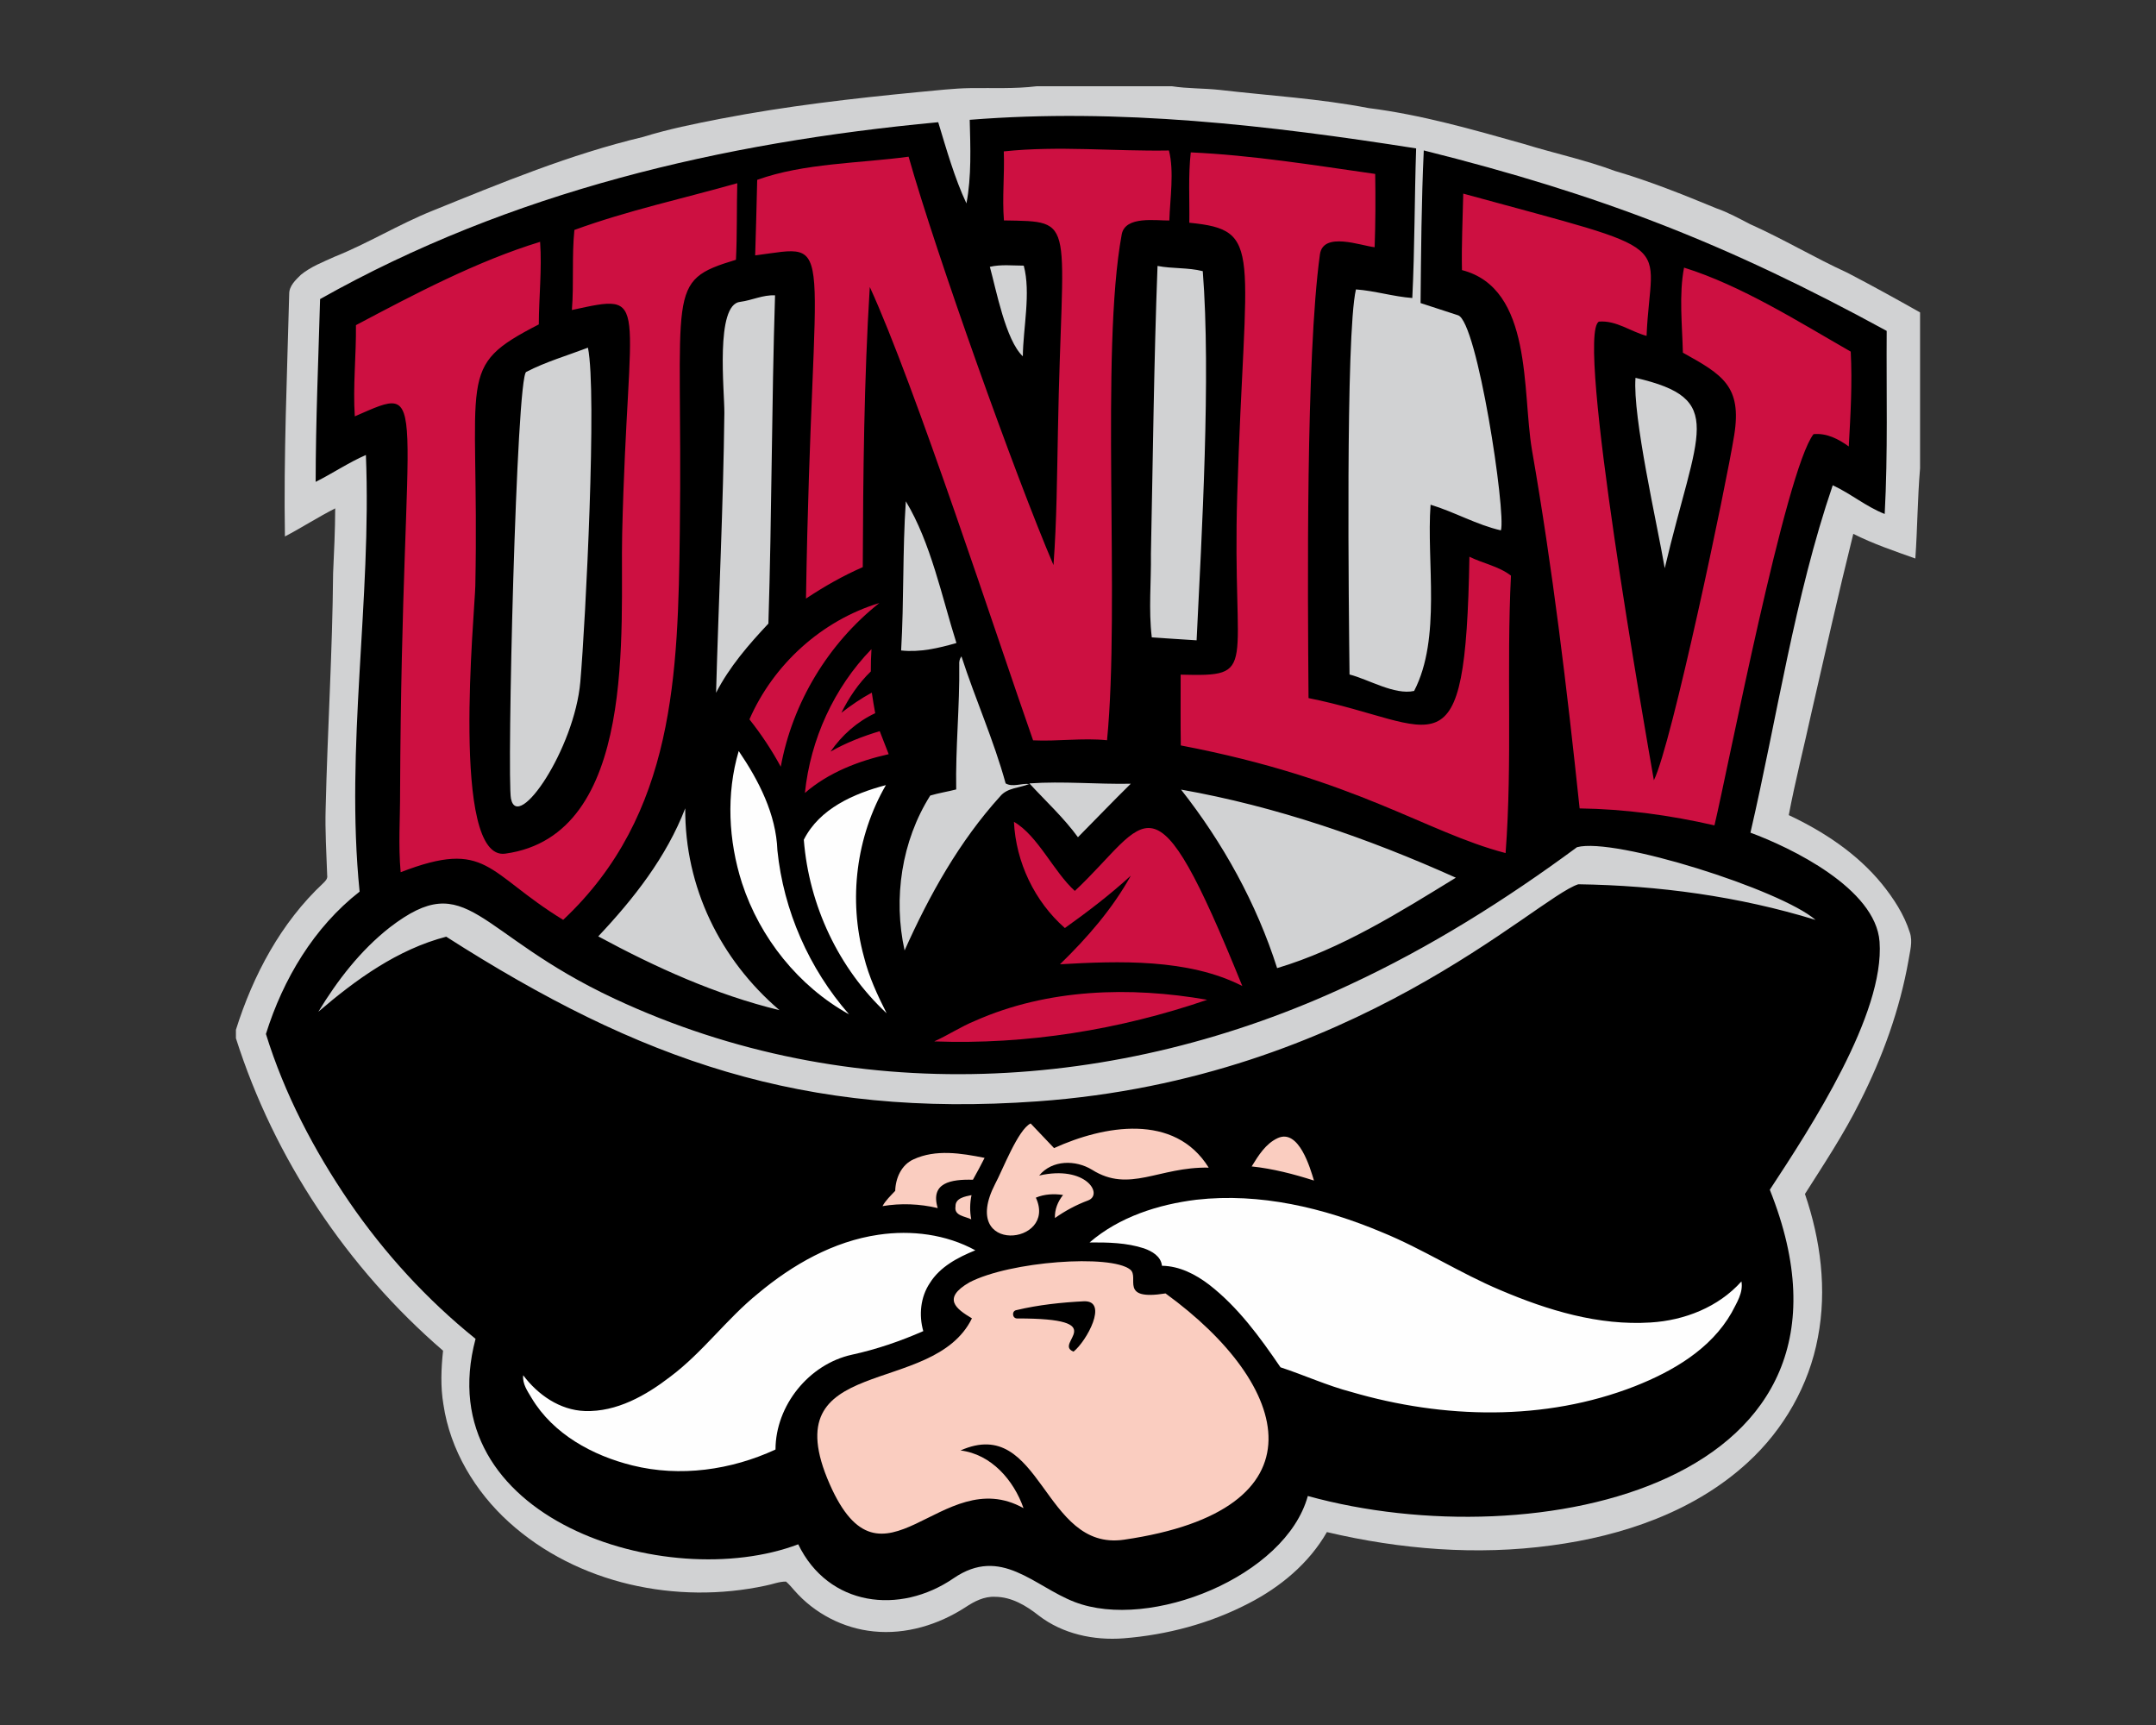 <?xml version="1.0" encoding="UTF-8"?>
<!DOCTYPE svg PUBLIC "-//W3C//DTD SVG 1.1//EN" "http://www.w3.org/Graphics/SVG/1.1/DTD/svg11.dtd">
<!-- Creator: CorelDRAW -->
<svg xmlns="http://www.w3.org/2000/svg" xml:space="preserve" width="2000px" height="1600px" version="1.1" style="shape-rendering:geometricPrecision; text-rendering:geometricPrecision; image-rendering:optimizeQuality; fill-rule:evenodd; clip-rule:evenodd"
viewBox="0 0 2000 1600"
 xmlns:xlink="http://www.w3.org/1999/xlink">
 <rect x="0" y="0" width="2000" height="1600" fill="#333333" stroke="none"/>
 <defs>
  <style type="text/css">
   <![CDATA[
    .fil4 {fill:#CD1041}
    .fil1 {fill:black;fill-rule:nonzero}
    .fil0 {fill:#D1D2D3;fill-rule:nonzero}
    .fil3 {fill:#FACDC0;fill-rule:nonzero}
    .fil2 {fill:#FEFEFE;fill-rule:nonzero}
   ]]>
  </style>
 </defs>
 <g id="Capa_x0020_1">
  <g id="UNLV_x0020_Rebels.cdr">
   <path class="fil0" d="M961.69 80l125.44 0c14.68,2.27 29.59,1.79 44.37,3.4 45.99,5.36 92.4,8.02 137.94,16.83 48.98,6.17 96.51,19.85 143.89,33.2 28.17,8.74 57.16,14.84 84.83,25.17 32.07,9.36 63.13,21.9 94.01,34.61 10.9,3.81 21.02,9.39 31.25,14.69 30.74,13.71 59.69,31.1 90.32,45.1 22.71,11.81 45.12,24.2 67.4,36.79l0 144.58c-2.37,27.83 -2.41,55.81 -4.39,83.66 -19.43,-6.93 -39.09,-13.55 -57.55,-22.87 -13.72,54.99 -26.06,110.35 -38.77,165.59 -6.91,31.77 -15.05,63.32 -21.09,95.3 32.53,15.32 63.48,35.74 86.4,63.82 10.92,13.53 20.67,28.44 25.92,45.14 2.85,8.38 0.09,17.09 -1.19,25.49 -8.1,45.88 -24.13,90.14 -45.19,131.61 -14.82,29.71 -33.15,57.4 -50.93,85.34 14.56,42.51 20.57,88.67 12,133.08 -8.19,44.37 -31.73,85.37 -64.88,115.79 -49.67,45.74 -116.27,68.34 -182.18,77.1 -69.48,9.48 -140.35,3.69 -208.39,-12.36 -16.66,29.06 -43.34,51.13 -72.86,66.25 -35.81,18.58 -75.57,29.11 -115.69,32.28 -27.6,2.15 -56.53,-3.99 -78.74,-21.09 -11.63,-9.22 -25.23,-17.36 -40.53,-17.41 -10.1,-0.53 -19.3,4.25 -27.46,9.68 -24.99,16.2 -55.17,25.47 -85.07,22.42 -28.17,-2.73 -54.99,-16.64 -73.57,-37.93 -2.55,-2.84 -4.93,-5.82 -7.82,-8.28 -6.49,-0.11 -12.69,2.62 -19.04,3.77 -82.47,17.77 -174.61,-1.54 -237.92,-58.82 -31.41,-28.45 -54.6,-66.97 -60.86,-109.2 -2.8,-16.52 -2.11,-33.34 -0.33,-49.9 -88.85,-76.67 -156.54,-177.91 -192.15,-289.81l0 -7.87c15.92,-50.68 41.82,-99.36 80.94,-135.95 2.04,-1.97 4.31,-4.15 3.71,-7.29 -0.71,-20.67 -2.04,-41.34 -1.42,-62.04 1.72,-72.67 6.29,-145.23 6.91,-217.94 0.89,-20.11 1.9,-40.26 1.95,-60.4 -15.9,8.08 -30.88,17.76 -46.64,26.06 -1.24,-74.99 2.04,-149.92 3.97,-224.86 -0.12,-7.48 5.85,-12.97 10.78,-17.81 9.24,-7.59 20.62,-11.92 31.4,-16.83 30.95,-12.39 59.49,-30.03 90.41,-42.49 64.03,-25.92 128.2,-52.54 195.58,-68.55 23.65,-7.34 47.96,-12.23 72.24,-16.95 60.58,-11.68 121.93,-18.77 183.3,-24.69 16.08,-1.42 32.11,-3.46 48.26,-3.69 20.49,-0.3 41.04,0.8 61.44,-1.72z"/>
   <path class="fil1" d="M899.56 111.13c138.44,-11.1 277.62,5.07 414.11,26.52 -1.54,46.23 -1.28,92.54 -3.56,138.77 -17.64,-1.33 -34.66,-6.68 -52.28,-7.98 -9.83,42.59 -6.58,298.79 -5.94,357.19 17.59,4.47 41.73,19.27 59.92,15.25 25.44,-49.1 11.31,-119.92 15.26,-172.74 21.94,6.62 43.01,18.77 65.24,23.79 4.94,-16.09 -21.89,-194.16 -39.82,-199.52 -11.52,-3.9 -23.2,-7.41 -34.71,-11.31 0.46,-47.19 0.8,-94.4 2.98,-141.57 164.51,41.13 281.87,86.83 429.41,167.38 -0.39,56.59 1.21,113.26 -1.84,169.81 -17.2,-6.75 -31.5,-18.88 -48.2,-26.62 -35.42,103.73 -51.64,215.69 -76.34,322.23 37.33,13.75 116.13,51.65 119.77,101.1 4.94,67.13 -63.82,172.28 -101.81,230.1 109.75,274.08 -217.77,342.43 -428.56,284.05 -20.48,74.57 -146.42,125.3 -216.33,98.31 -37.99,-14.67 -68.17,-52.22 -112.28,-22 -50,34.25 -116.14,26.16 -144.11,-31.5 -121.99,46.24 -343.79,-23.7 -299.31,-190.57 -45.03,-36.25 -84.47,-79.31 -117.16,-126.96 -32.78,-47.99 -60.08,-100.18 -77.31,-155.81 15.87,-50.81 44.55,-98.99 86.9,-132.03 -13.52,-134.27 11.31,-270.34 5.83,-405 -16.13,7.03 -30.84,17.03 -46.6,24.92 0.05,-56.55 2.53,-113.03 4.11,-169.53 176.68,-99.57 373.07,-145.35 573.41,-164.05 7.42,24.46 15.27,52.19 26.17,75.29 4.8,-24.76 3.69,-52.32 3.05,-77.52zm-361.22 521.26c4.9,-56.51 15.6,-268.59 7.06,-309.91 -19.13,7.3 -38.95,13.04 -57.21,22.46 -9.28,3.29 -18.07,376.52 -14.2,395.8 6.32,31.54 58.96,-46.18 64.35,-108.35zm379.9 -384.9c5.82,21.04 14.64,68.09 30.58,83 0.2,-25.69 7.63,-58.99 0.85,-84.1 -10.49,-0.02 -21.09,-1.31 -31.43,1.1zm-348.11 678.89c-130,-60.74 -135.36,-122.58 -208.78,-66 -27,21.24 -48.32,48.86 -66.05,78.07 34.89,-29.94 73.48,-57.86 118.63,-69.63 179.97,115.11 331.38,168.21 548.33,152.74 293.93,-20.95 462,-188.38 501.83,-201.37 74.38,1.1 148.91,11.15 220.1,33.06 -32.34,-28.05 -186.37,-76.92 -221.29,-67.45 -66.18,48.84 -136.22,92.86 -210.92,127.55 -215.52,101.03 -463.47,115.06 -681.85,13.03zm65.52 -176.64c-17.48,45.28 -47.74,83.82 -80.68,118.78 53.29,28.79 109.04,54.12 168.11,68.44 -55.08,-47.13 -87.83,-114.03 -87.43,-187.22zm227.28 -11.84c-26.59,42.14 -34.51,95.16 -23.79,143.68 22.94,-51.3 50.77,-101.17 88.71,-143.02 6.58,-7.96 17.92,-7.66 26.86,-11.35 -7.22,-0.9 -15.21,3.23 -21.84,-0.58 -11.01,-40.14 -28.21,-78.27 -40.99,-117.84 -1.72,2.27 -2.27,5.02 -2.04,7.84 0.5,38.57 -3.54,77.04 -2.82,115.6 -7.99,2.07 -16.18,3.31 -24.09,5.67zm91.97 -11.27c15.19,16.48 31.82,31.76 45.05,49.92 16.38,-16.49 32.42,-33.33 49.03,-49.62 -31.36,0.6 -62.72,-2.5 -94.08,-0.3zm140.69 5.74c38.96,49.48 69.97,105.53 89.13,165.59 59.09,-17.56 113.75,-51.91 165.79,-83.87 -81.49,-36.62 -166.69,-66.15 -254.92,-81.72zm421.57 -381.92c-2.75,36.56 20.08,135.3 27.13,176.58 30.25,-128.38 57.98,-156.91 -27.13,-176.58zm-407.14 243.47c4.75,-97.44 13.36,-245.65 5.72,-342.41 -13.77,-3.49 -28.08,-2.16 -41.96,-4.84 -3.38,88.91 -4.27,177.9 -6.13,266.87 0.37,25.87 -2.31,51.91 0.81,77.67 13.83,1.06 27.71,1.68 41.56,2.71zm-222.8 2.5c-13.41,-42.38 -23.69,-93.03 -46.93,-131.45 -3.13,46.04 -1.66,92.27 -4.36,138.36 17.27,1.92 34.75,-2.14 51.29,-6.91zm-174.42 -18.03c3.21,-101.44 2.96,-202.98 6.17,-304.45 -11.15,-0.59 -21.4,4.61 -32.27,6.03 -23.51,2.13 -14.53,83.53 -14.75,103.03 -1,86.52 -5.3,173.08 -7.69,259.58 12.34,-24.07 30.17,-44.62 48.54,-64.19z"/>
   <path class="fil2" d="M688.3 819.06c-12.62,-39.32 -14.79,-82.7 -3.03,-122.45 18.61,27.36 34.64,58.43 35.88,92.13 5.69,55.95 29.41,109.81 66.46,152.09 -46.89,-26.06 -82.68,-70.88 -99.31,-121.77zm57.35 -40.17c14.5,-28.88 46.46,-42.87 76.14,-50.67 -27.59,47.67 -34.96,106.28 -20.34,159.34 4.54,18.33 12.52,35.52 21.03,52.29 -44.64,-41.53 -72.08,-100.28 -76.83,-160.96zm364.28 333.89c58.8,-6.63 117.99,7.48 171.99,30.16 37.85,15.42 72.29,37.9 109.96,53.73 43.81,18.65 91.09,33.06 139.25,29.98 31.47,-1.9 62.99,-14.24 84.31,-38.1 1.83,10.55 -4.52,19.98 -9.09,28.95 -19.27,33.86 -54.53,54.37 -89.74,68.27 -83.56,32.67 -177.59,30.28 -262.86,5.39 -22.58,-5.91 -43.82,-15.69 -65.91,-22.94 -19.02,-27.89 -39.3,-55.77 -66.19,-76.64 -12.64,-9.64 -27.55,-17.3 -43.77,-17.53 -0.89,-8.76 -9.17,-13.49 -16.63,-16.13 -16.24,-5.32 -33.58,-5.62 -50.51,-5.5 27.52,-23.7 63.61,-35.26 99.19,-39.64zm-406.83 87.06c32.09,-26.84 70.04,-48.52 111.93,-54.58 30.39,-4.47 62.56,-0.44 89.72,14.43 -16.11,6.58 -32.69,15.14 -42.19,30.4 -8.69,12.96 -10.32,29.73 -6.08,44.57 -21.33,9.36 -43.47,16.95 -66.25,21.89 -39.85,8.78 -70.75,47.05 -70.84,87.93 -41.11,19.04 -88.56,25.78 -132.81,14.75 -36.93,-9.15 -73.43,-29.04 -93.44,-62.51 -3.85,-6.47 -8.65,-13.17 -7.8,-21.11 13.58,18.08 33.93,32.32 57.15,33.17 29.62,1.01 56.71,-14.43 79.44,-31.95 30.01,-22.51 52.1,-53.46 81.17,-76.99z"/>
   <path class="fil3" d="M899.27 1189.44c37.77,-19.6 130.96,-26.27 149.14,-11.9 9.07,7.17 -11.01,29.15 32.8,22.16 117.94,85.64 149.64,201.12 -38.65,228.44 -75.29,10.93 -76.32,-116.13 -151.55,-82.79 28.56,3.51 49.41,27.58 58.45,53.52 -76.35,-42.69 -130.81,89.17 -179.83,-22.34 -53.55,-121.8 95.75,-79.46 131.98,-153.71 -14.81,-8.84 -27.96,-18.54 -2.34,-33.38zm-12.9 -70.36c-0.27,-7.91 8.97,-9.31 14.85,-10.57 -1.54,7.43 -1.72,15.03 -0.23,22.48 -5.6,-2.91 -16.06,-3.17 -14.62,-11.91zm-39 -43.72c20.72,-9.61 44.44,-5.71 65.98,-1.38 -3.49,6.84 -7.06,13.61 -10.83,20.28 -20.15,-0.56 -39.84,2.62 -32.64,26.27 -16.79,-3.95 -34.23,-4.68 -51.23,-1.81 3.01,-5.46 7.6,-9.68 11.79,-14.16 0.32,-11.79 5.71,-24.11 16.93,-29.2zm337.85 -19.71c19.76,-9.09 30.3,28.3 33.68,39.35 -18.83,-6.01 -38.08,-11.02 -57.79,-13.1 6.22,-10.1 12.94,-21.08 24.11,-26.25zm-229.15 -13.6c7.25,7.59 14.43,15.28 21.72,22.85 46.21,-21.02 111.75,-32.91 143.45,18.12 -46.28,-0.92 -73.49,23.89 -108.26,1.95 -15.23,-9.29 -36.98,-9.24 -49,5.37 43.34,-9.85 59.98,17.58 45.36,23.12 -10.95,4.06 -21.2,9.59 -30.74,16.31 -0.33,-7.93 2.68,-15.25 7.54,-21.38 -8.51,-1.28 -17.25,-0.87 -25.23,2.48 20.57,44.27 -71.72,53.49 -37.9,-12.48 7,-12.93 21.3,-50.69 33.06,-56.34zm-13.12 173.11c-4.64,0.69 -4.04,7.71 0.52,7.76 90.78,-0.21 32.87,23.28 52.42,30.74 12.13,-9.69 32.55,-47.17 9.87,-46.69 -21.08,1.06 -42.24,3.3 -62.81,8.19z"/>
   <path class="fil4" d="M468.69 791.79c-50.99,7.01 -28.25,-224.17 -27.76,-248.32 3.98,-198.2 -19.36,-202.33 58.89,-242.57 0.09,-25.54 3,-51.07 1.21,-76.58 -58.37,17.78 -117.06,48.75 -170.84,77.27 0.3,28.21 -2.89,56.43 -1.07,84.6 72.37,-31.53 43.63,-27.53 42.02,348.22 0.07,24.87 -1.74,49.81 0.53,74.61 80.75,-31.2 79.35,0.51 150.75,44.18 103.93,-97.53 106.54,-228.87 108.21,-360.38 2.87,-226.46 -14.46,-231.79 52.07,-251.87 1.17,-23.65 0.62,-47.35 1.22,-71.02 -50.4,14.27 -101.79,25.35 -151.09,43.36 -2.5,24.68 -0.34,49.55 -2.32,74.26 74.42,-16.22 51.86,-13.26 46.64,207.61 -2.05,86.79 15.2,279.63 -108.46,296.63zm255.58 -80.62c10.9,-59.48 44.05,-114.31 91.44,-151.84 -53.36,16.17 -98.25,56.91 -120.5,107.91 10.94,13.79 20.69,28.45 29.06,43.93zm22.39 24.32c21.93,-18.99 49.74,-29.69 77.73,-35.97 -2.8,-7.11 -5.53,-14.25 -8.33,-21.34 -15.81,4.78 -31.27,10.74 -45.61,18.95 10.49,-15.16 24.66,-27.82 41.43,-35.62 -1.17,-6.36 -2.24,-12.71 -3.16,-19.09 -9.94,5.41 -19.27,11.77 -28.22,18.7 7,-14.11 15.95,-27.35 27.3,-38.34 -0.02,-6.9 0.16,-13.81 0.6,-20.69 -34.83,35.83 -56.62,83.76 -61.74,133.4zm373.21 191.85c-71.63,-12.54 -148.02,-10.32 -215.28,19.48 -13.17,5.37 -25.03,13.31 -37.97,19.11 85.8,3.21 172.08,-10.78 253.25,-38.59zm32.55 -12.77c-83.9,-207.09 -86.05,-153.22 -155.36,-88.21 -19.53,-17.6 -34.28,-51.33 -56.48,-64.1 1.77,37.35 19.11,73.85 47.24,98.53 21.22,-15.14 42,-30.97 61.2,-48.61 -17.11,30.88 -40.51,57.72 -65.74,82.22 54.27,-3.09 119.11,-5.45 169.14,20.17zm203.76 -664.05c65.93,16.97 55.71,112.41 64.9,166.66 19.22,110.24 32.51,221.41 44.25,332.65 42.12,0.59 84.06,6.31 125.08,15.74 12.7,-53.38 66.06,-329.64 91.9,-362.88 12.16,-1.2 23.17,4.52 32.69,11.42 1.63,-29.29 3.35,-58.64 1.81,-87.98 -48.21,-27.57 -101.27,-61.23 -154.62,-77.9 -4.84,25.11 -1.68,53.45 -1.08,78.89 37.02,20.54 54.83,31.17 47.63,76.42 -7.41,46.49 -58.15,287.5 -74.54,320.16 -7.4,-42.88 -73.14,-414.26 -50.93,-425.39 16.11,-1.29 29.27,9.22 44.16,13.23 3.88,-92.26 35.52,-75.56 -170.06,-131.95 -0.5,23.65 -1.69,47.28 -1.19,70.93zm-252.92 -43.93c69.51,6.89 51.47,23.81 44.46,252 -5.05,164.11 21.12,169.06 -52.49,167.17 0.02,21.89 -0.21,43.77 0.13,65.66 163.68,31.32 226.32,80.22 301.29,99.84 6.45,-85.39 0.71,-171.76 4.98,-257.33 -11.38,-8.79 -25.9,-11.24 -38.54,-17.55 -3.62,210.06 -29.15,155.08 -149.24,131.13 -0.75,-98.99 -2.54,-316.34 10.56,-411.49 2.98,-21.68 38.36,-7.96 50.77,-6.72 0.82,-22.64 0.87,-45.31 0.52,-67.97 -56.77,-8.09 -113.74,-17.39 -171.09,-19.99 -2.43,21.66 -1.01,43.5 -1.35,65.25zm-402.73 30.3c77.83,-10.02 52.53,-25.76 47.14,318.31 16.73,-11.13 34.25,-21.11 52.67,-29.16 0.37,-86.33 1.14,-173.68 6.52,-259.83 41.48,90.18 118.42,326.4 151.48,420.48 22.87,1.11 45.74,-2.4 68.59,-0.09 12.31,-125.5 -6.45,-360.54 13.63,-469.21 3.22,-17.43 31.9,-12.64 44.16,-12.87 0.62,-19.92 4.65,-45.58 -0.37,-64.94 -51.06,0.89 -102.24,-4.59 -153.2,0.85 0.85,21.33 -1.58,42.71 0.14,64.02 69.08,1.26 53.61,-3.56 50.08,195.9 -0.87,41.27 -1.05,82.58 -4.11,123.79 -35.7,-83.46 -108.84,-288.48 -134.41,-378.81 -45.07,6.18 -97.28,5.88 -140.44,21.5 -0.6,23.35 -1.1,46.71 -1.88,70.06z"/>
  </g>
 </g>
</svg>
